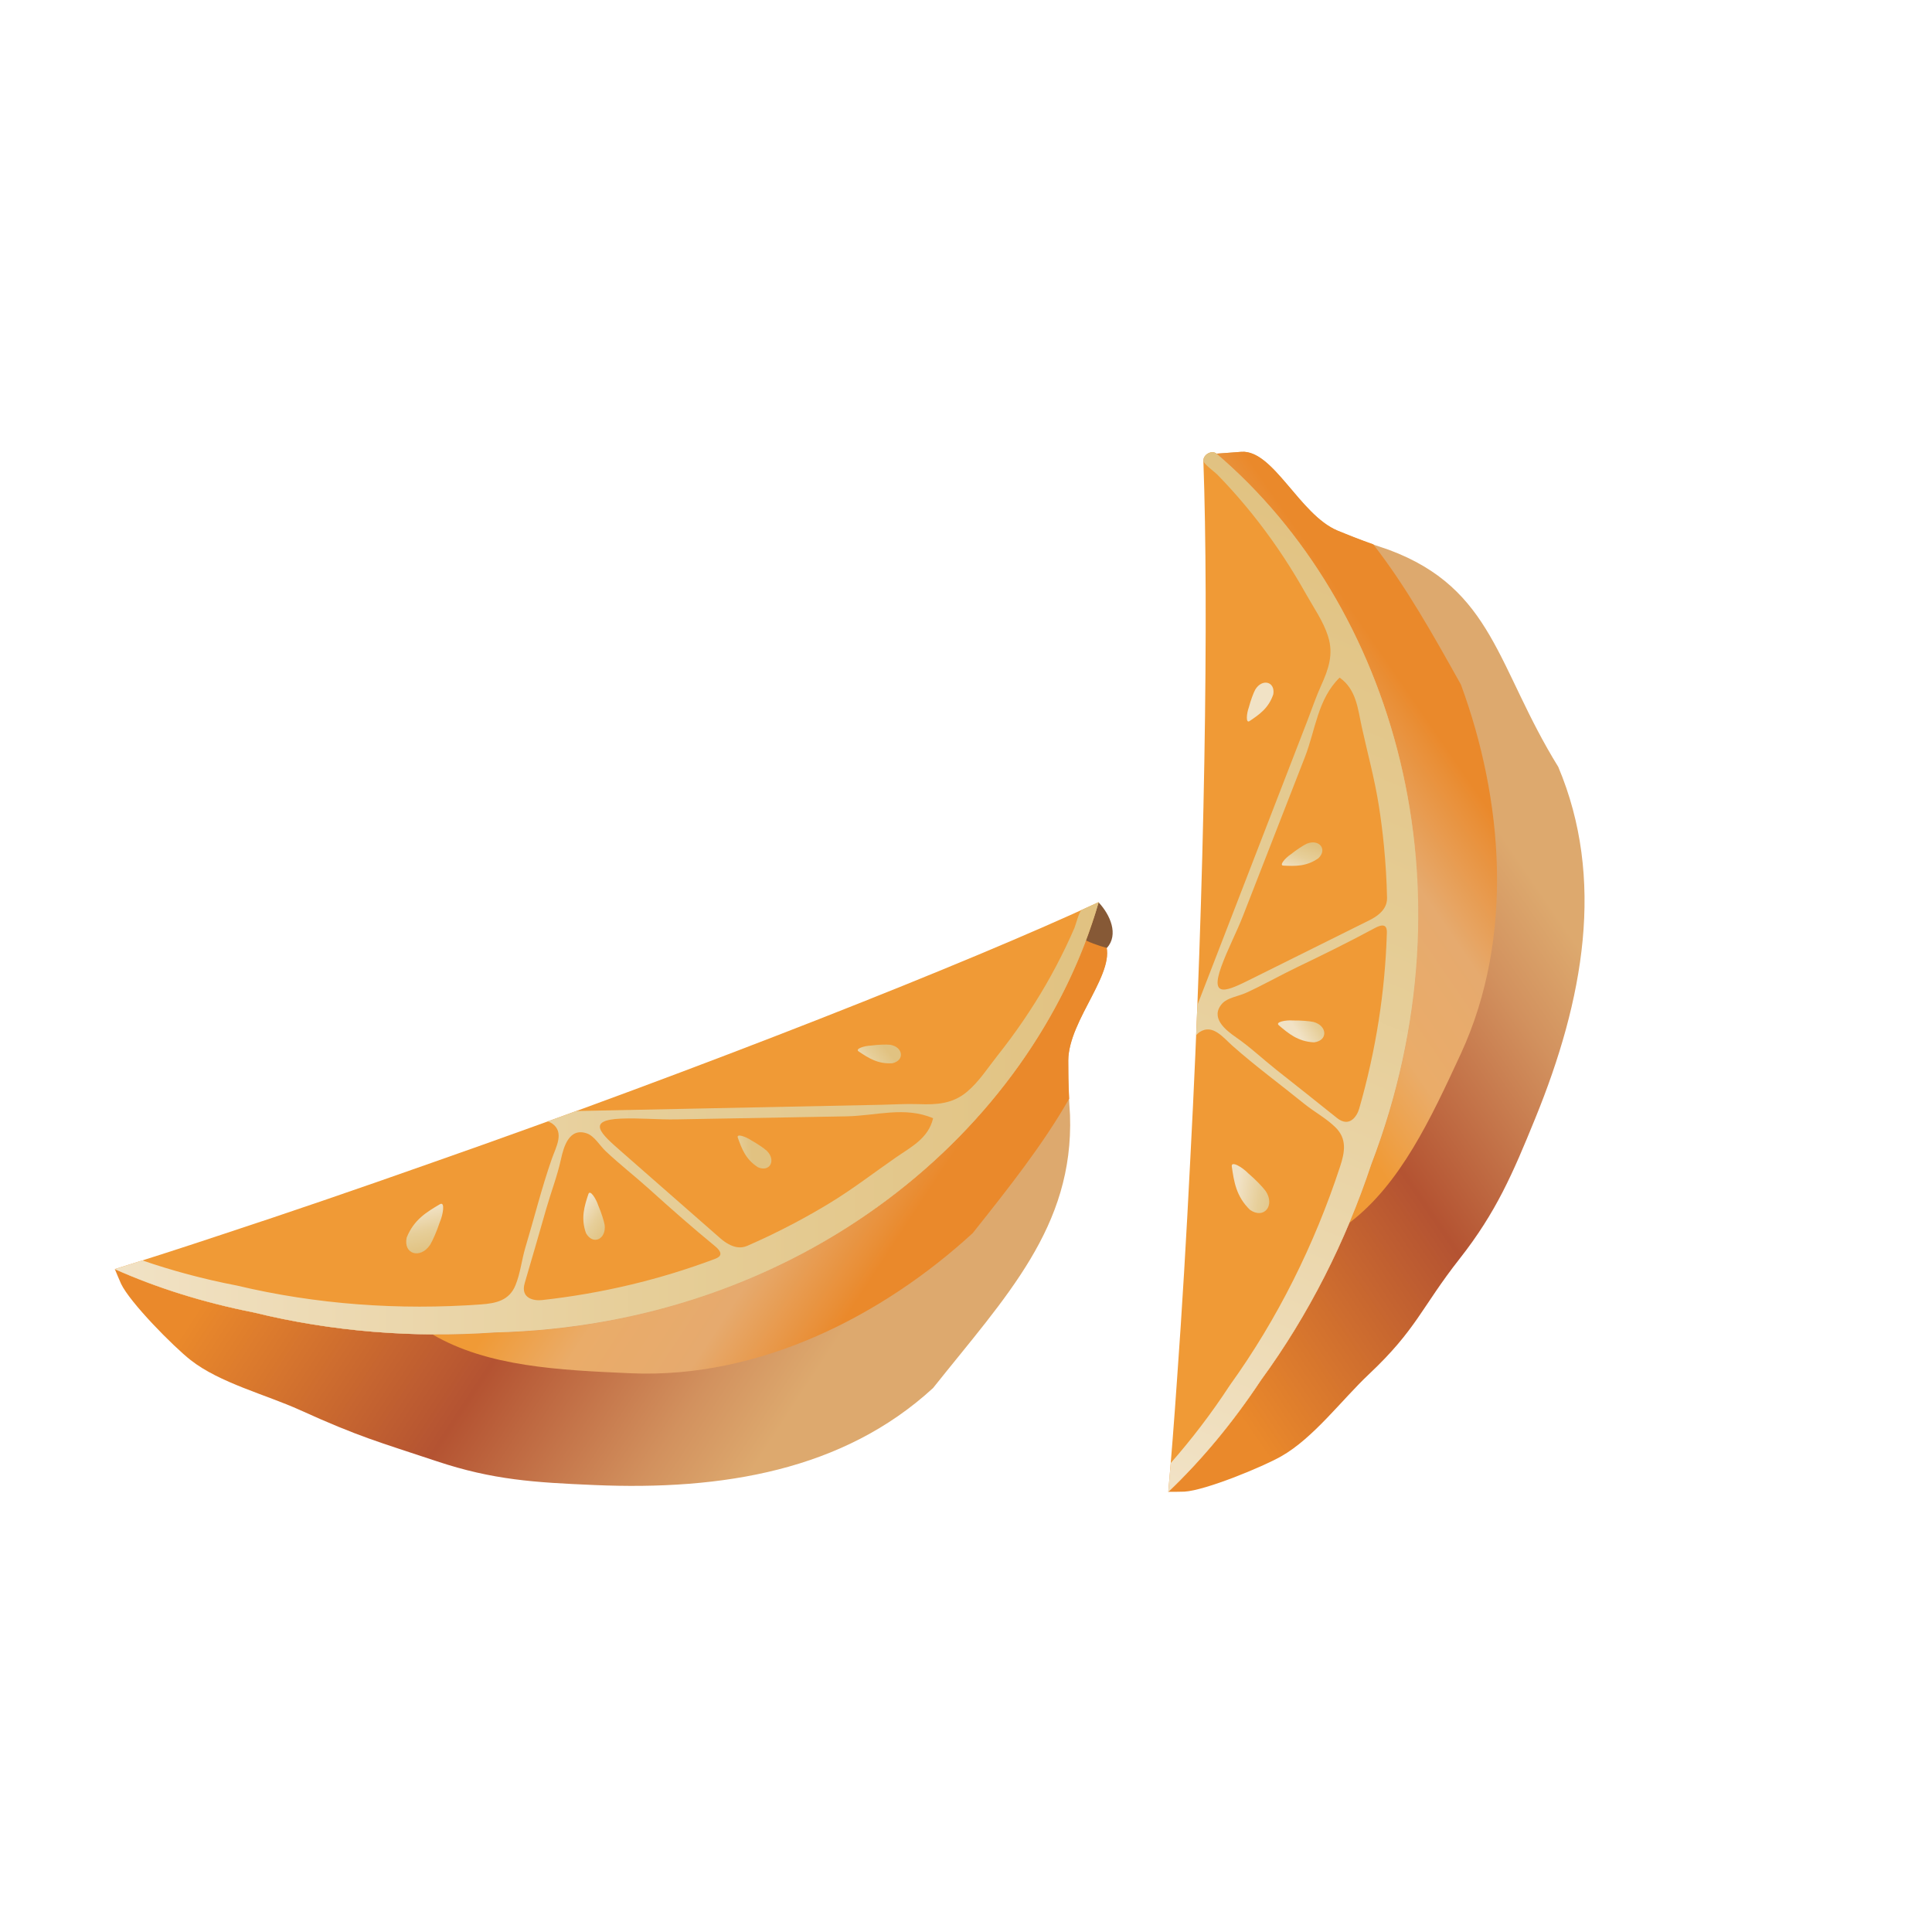 <?xml version="1.0" encoding="utf-8"?>
<!DOCTYPE svg PUBLIC "-//W3C//DTD SVG 1.1//EN" "http://www.w3.org/Graphics/SVG/1.1/DTD/svg11.dtd">
<svg version="1.1" xmlns="http://www.w3.org/2000/svg" xmlns:xlink="http://www.w3.org/1999/xlink" x="0px" y="0px" width="160px"
  height="160px" viewBox="0 0 160 160" enable-background="new 0 0 160 160" xml:space="preserve">
  <path fill="#F09A36" d="M90.997,74.707c-10.662,4.956-32.668,13.683-55.273,21.6
    c-6.065,2.144-11.904,4.144-17.15,5.868c-3.478,1.158-6.487,2.126-9.066,2.924
    c-0.002,0.002-0.006,0.003-0.009,0.003c0.005,0.002,0.009,0.003,0.012,0.006
    c3.45,1.534,7.27,2.748,11.493,3.583c6.483,1.594,13.263,2.121,19.957,1.661
    C66.293,109.745,85.541,93.621,90.997,74.707z"/>
  <linearGradient id="SVGID_1_" gradientUnits="userSpaceOnUse" x1="1096.376" y1="3575.856" x2="1052.423" y2="3588.707" gradientTransform="matrix(0.648 0.761 -0.761 0.648 2083.862 -3046.145)">
    <stop  offset="0" style="stop-color:#DDA96E"/>
    <stop  offset="0.158" style="stop-color:#D2915E"/>
    <stop  offset="0.489" style="stop-color:#B55533"/>
    <stop  offset="0.5" style="stop-color:#B45332"/>
    <stop  offset="1" style="stop-color:#EA892B"/>
  </linearGradient>
  <path fill="url(#SVGID_1_)" d="M77.273,114.95c6.03-7.574,11.656-13.329,11.341-22.604
    c-0.12-1.567-0.156-3.071-0.144-4.522c0.02-3.406,4.178-7.462,3.013-9.84
    c-0.092-0.192-0.559-1.102-0.93-1.863c-5.989,18.297-24.897,33.641-49.592,34.23
    c-6.694,0.461-13.475-0.066-19.957-1.661c-4.223-0.835-8.044-2.05-11.493-3.585
    c0.174,0.406,0.33,0.816,0.518,1.219c0.746,1.564,4.33,5.187,5.747,6.303
    c2.408,1.898,6.261,2.876,9.054,4.142c4.964,2.25,6.469,2.623,11.354,4.25
    c4.644,1.547,8.105,1.754,13.014,1.964C59.859,123.448,69.863,121.761,77.273,114.95z"/>
  <linearGradient id="SVGID_2_" gradientUnits="userSpaceOnUse" x1="1094.136" y1="3569.843" x2="1070.771" y2="3576.674" gradientTransform="matrix(0.648 0.761 -0.761 0.648 2083.862 -3046.145)">
    <stop  offset="0" style="stop-color:#EA892B"/>
    <stop  offset="0.058" style="stop-color:#E98F37"/>
    <stop  offset="0.348" style="stop-color:#E6AA6E"/>
    <stop  offset="0.708" style="stop-color:#EAAC69"/>
    <stop  offset="1" style="stop-color:#F09A36"/>
  </linearGradient>
  <path fill="url(#SVGID_2_)" d="M80.561,102.117c2.895-3.644,5.791-7.286,7.984-11.13
    c-0.057-1.087-0.074-2.145-0.075-3.163c0.02-3.406,4.178-7.462,3.013-9.84
    c-0.092-0.192-0.559-1.102-0.93-1.863c-5.989,18.297-24.897,33.641-49.592,34.23
    c-1.713,0.117-3.434,0.169-5.153,0.156c4.593,2.695,10.534,2.961,16.473,3.223
    C62.944,114.182,73.139,108.93,80.561,102.117z"/>
  <path fill="#865936" d="M89.937,77.885c0.801,0.389,1.737,0.617,1.737,0.617
    c0.978-1.106,0.283-2.73-0.697-3.777C90.67,75.787,90.331,76.842,89.937,77.885z"/>
  <linearGradient id="SVGID_3_" gradientUnits="userSpaceOnUse" x1="-1382.294" y1="1940.521" x2="-1380.072" y2="1943.029" gradientTransform="matrix(0.673 0.558 -0.627 0.965 2183.439 -1001.52)">
    <stop  offset="0" style="stop-color:#F1E2C5"/>
    <stop  offset="0.5" style="stop-color:#E7CF9B"/>
    <stop  offset="0.543" style="stop-color:#E6CE98"/>
    <stop  offset="1" style="stop-color:#E1C281"/>
  </linearGradient>
  <path fill="url(#SVGID_3_)" d="M35.61,103.107c-0.81,1.183-2.233,0.759-1.928-0.62
    c0.591-1.483,1.669-2.121,2.747-2.756c0.447-0.263,0.275,0.848-0.01,1.491
    C36.175,101.972,35.824,102.759,35.61,103.107z"/>
  <linearGradient id="SVGID_4_" gradientUnits="userSpaceOnUse" x1="-1627.76" y1="-734.583" x2="-1625.911" y2="-732.495" gradientTransform="matrix(0.874 -0.027 0.168 1.139 1594.497 892.409)">
    <stop  offset="0" style="stop-color:#F1E2C5"/>
    <stop  offset="0.5" style="stop-color:#E7CF9B"/>
    <stop  offset="0.543" style="stop-color:#E6CE98"/>
    <stop  offset="1" style="stop-color:#E1C281"/>
  </linearGradient>
  <path fill="url(#SVGID_4_)" d="M50.075,101.448c0.145,1.185-0.975,1.702-1.546,0.675
    c-0.448-1.252-0.127-2.243,0.198-3.234c0.134-0.41,0.638,0.38,0.816,0.936
    C49.803,100.428,50.016,101.112,50.075,101.448z"/>
  <linearGradient id="SVGID_5_" gradientUnits="userSpaceOnUse" x1="3315.956" y1="-3897.97" x2="3317.651" y2="-3896.057" gradientTransform="matrix(0.211 -0.849 1.142 0.147 3822.082 3475.527)">
    <stop  offset="0" style="stop-color:#F1E2C5"/>
    <stop  offset="0.5" style="stop-color:#E7CF9B"/>
    <stop  offset="0.543" style="stop-color:#E6CE98"/>
    <stop  offset="1" style="stop-color:#E1C281"/>
  </linearGradient>
  <path fill="url(#SVGID_5_)" d="M73.702,86.522c1.081,0.166,1.259,1.283,0.21,1.53
    c-1.215,0.084-2.009-0.445-2.802-0.977c-0.328-0.221,0.492-0.469,1.029-0.487
    C72.735,86.509,73.392,86.49,73.702,86.522z"/>
  <linearGradient id="SVGID_6_" gradientUnits="userSpaceOnUse" x1="289.113" y1="-2926.664" x2="290.807" y2="-2924.752" gradientTransform="matrix(0.674 -0.557 0.831 0.797 2296.755 2589.265)">
    <stop  offset="0" style="stop-color:#F1E2C5"/>
    <stop  offset="0.5" style="stop-color:#E7CF9B"/>
    <stop  offset="0.543" style="stop-color:#E6CE98"/>
    <stop  offset="1" style="stop-color:#E1C281"/>
  </linearGradient>
  <path fill="url(#SVGID_6_)" d="M63.515,95.315c0.769,0.777,0.25,1.781-0.74,1.355
    c-1.027-0.654-1.351-1.551-1.671-2.451c-0.135-0.373,0.674-0.084,1.116,0.22
    C62.744,94.73,63.285,95.104,63.515,95.315z"/>
  <path fill="none" d="M59.191,103.181c-1.84-1.507-3.644-3.098-5.409-4.691
    c-1.189-1.074-2.476-2.069-3.638-3.17c-0.45-0.427-0.918-1.231-1.521-1.448
    c-1.488-0.534-1.943,1.115-2.162,2.116c-0.309,1.411-0.824,2.732-1.222,4.117
    c-0.588,2.053-1.177,4.103-1.782,6.151c-0.38,1.29,0.786,1.482,1.409,1.414
    c5.042-0.556,9.811-1.715,14.242-3.374C59.423,104.177,60.131,103.95,59.191,103.181z"/>
  <path fill="none" d="M70.09,92.451c-4.701,0.083-9.401,0.17-14.1,0.252
    c-1.516,0.025-3.039-0.129-4.566-0.064c-2.926,0.124-1.641,1.262-0.006,2.694
    c2.736,2.397,5.471,4.795,8.206,7.193c1.039,0.91,1.779,0.859,2.263,0.648
    c1.328-0.579,2.634-1.209,3.916-1.888c0.988-0.524,1.962-1.077,2.917-1.657
    c1.898-1.153,3.635-2.498,5.454-3.76c1.262-0.875,2.718-1.591,3.098-3.26
    C74.927,91.603,72.536,92.408,70.09,92.451z"/>
  <path fill="none" d="M47.734,92.012c1.009-0.021,2.02-0.041,3.03-0.062
    c2.182-0.045,4.363-0.089,6.545-0.135c2.689-0.055,5.376-0.109,8.065-0.165
    c2.54-0.054,5.08-0.102,7.619-0.156c1.022-0.022,2.055-0.092,3.076-0.055
    c1.494,0.055,2.807-0.014,4.005-1.014c1.015-0.848,1.732-1.994,2.548-3.021
    c1.474-1.858,2.82-3.821,4.005-5.876c0.585-1.013,1.129-2.048,1.635-3.101
    c0.25-0.522,0.491-1.05,0.721-1.582c0.106-0.248,0.389-1.393,0.611-1.495
    c-9.036,4.102-24.686,10.378-41.872,16.661H47.734z"/>
  <linearGradient id="SVGID_7_" gradientUnits="userSpaceOnUse" x1="9.511" y1="92.609" x2="90.997" y2="92.609">
    <stop  offset="0" style="stop-color:#F1E2C5"/>
    <stop  offset="0.5" style="stop-color:#E7CF9B"/>
    <stop  offset="0.543" style="stop-color:#E6CE98"/>
    <stop  offset="1" style="stop-color:#E1C281"/>
  </linearGradient>
  <path fill="url(#SVGID_7_)" d="M89.593,75.35c-0.222,0.102-0.505,1.247-0.611,1.495
    c-0.23,0.532-0.471,1.06-0.721,1.582c-0.506,1.054-1.05,2.088-1.635,3.101
    c-1.185,2.055-2.53,4.018-4.005,5.876c-0.816,1.027-1.533,2.173-2.548,3.021
    c-1.197,1-2.511,1.069-4.005,1.014c-1.021-0.037-2.054,0.033-3.076,0.055
    c-2.539,0.054-5.078,0.102-7.619,0.156c-2.689,0.056-5.376,0.11-8.065,0.165
    c-2.182,0.046-4.363,0.089-6.545,0.135c-1.011,0.021-2.021,0.04-3.03,0.062h-0.014
    c-0.781,0.286-1.565,0.571-2.352,0.857c0.129,0.05,0.257,0.103,0.362,0.177
    c1.038,0.733,0.308,1.963-0.026,2.915c-0.843,2.407-1.457,4.9-2.191,7.342
    c-0.311,1.039-0.41,2.119-0.82,3.129c-0.516,1.271-1.612,1.504-2.856,1.594
    c-6.786,0.494-13.657,0.002-20.218-1.562c-2.787-0.534-5.383-1.242-7.832-2.083
    c-0.791,0.251-1.557,0.492-2.277,0.725c3.45,1.535,7.27,2.749,11.493,3.584
    c6.483,1.594,13.263,2.121,19.957,1.661c25.331-0.606,44.579-16.73,50.035-35.645
    C90.551,74.914,90.078,75.13,89.593,75.35z M59.107,104.295c-4.431,1.659-9.2,2.818-14.242,3.374
    c-0.622,0.068-1.789-0.124-1.409-1.414c0.605-2.048,1.194-4.098,1.782-6.151
    c0.398-1.385,0.913-2.707,1.222-4.117c0.22-1.001,0.674-2.65,2.162-2.116
    c0.603,0.218,1.07,1.021,1.521,1.448c1.162,1.1,2.449,2.095,3.638,3.17
    c1.765,1.593,3.569,3.185,5.409,4.691C60.131,103.95,59.423,104.177,59.107,104.295z M74.175,95.869
    c-1.82,1.262-3.557,2.608-5.454,3.76c-0.955,0.58-1.929,1.133-2.917,1.657
    c-1.282,0.679-2.588,1.309-3.916,1.888c-0.484,0.211-1.224,0.262-2.263-0.648
    c-2.735-2.398-5.47-4.796-8.206-7.193c-1.635-1.432-2.921-2.57,0.006-2.694
    c1.526-0.064,3.05,0.09,4.566,0.064c4.699-0.082,9.4-0.169,14.1-0.252
    c2.445-0.043,4.836-0.849,7.183,0.157C76.893,94.278,75.437,94.993,74.175,95.869z"/>
  <path fill="#F09A36" d="M89.593,75.35c0.485-0.221,0.958-0.436,1.404-0.644
    c-0.446,0.208-0.919,0.423-1.403,0.643L89.593,75.35z"/>
  <path fill="#F09A36" d="M99.658,38.166c0.445,12.192,0.131,34.879-1.081,57.791
    c-0.321,6.425-0.689,12.586-1.087,18.093c-0.251,3.657-0.499,6.809-0.741,9.497
    c0.001,0.003,0.001,0.006,0,0.01c0.003-0.004,0.007-0.007,0.011-0.01
    c2.73-2.608,5.304-5.681,7.681-9.27c3.938-5.391,7-11.463,9.118-17.83
    c8.835-23.067,1.831-46.389-12.815-58.881C100.366,37.245,99.639,37.631,99.658,38.166z"/>
  <linearGradient id="SVGID_8_" gradientUnits="userSpaceOnUse" x1="91.135" y1="-128.329" x2="47.795" y2="-115.658" gradientTransform="matrix(0.951 -0.311 0.311 0.951 75.555 216.469)">
    <stop  offset="0" style="stop-color:#DDA96E"/>
    <stop  offset="0.158" style="stop-color:#D2915E"/>
    <stop  offset="0.489" style="stop-color:#B55533"/>
    <stop  offset="0.5" style="stop-color:#B45332"/>
    <stop  offset="1" style="stop-color:#EA892B"/>
  </linearGradient>
  <path fill="url(#SVGID_8_)" d="M129.049,63.51c-5.093-8.234-5.343-14.75-14.043-17.982
    c-1.496-0.485-2.9-1.023-4.237-1.585c-3.143-1.313-5.316-6.699-7.958-6.526
    c-0.213,0.012-1.232,0.098-2.078,0.153c14.65,12.491,21.662,35.811,12.825,58.878
    c-2.118,6.367-5.18,12.439-9.118,17.83c-2.377,3.589-4.953,6.662-7.683,9.27
    c0.442-0.007,0.88,0.004,1.325-0.016c1.73-0.095,6.443-2.035,8.014-2.921
    c2.67-1.507,5.039-4.699,7.271-6.802c3.967-3.737,4.338-5.525,7.52-9.574
    c3.023-3.848,4.388-7.036,6.243-11.585C131.167,82.771,132.957,72.785,129.049,63.51z"/>
  <linearGradient id="SVGID_9_" gradientUnits="userSpaceOnUse" x1="89.621" y1="-134.555" x2="66.257" y2="-127.724" gradientTransform="matrix(0.951 -0.311 0.311 0.951 75.555 216.469)">
    <stop  offset="0" style="stop-color:#EA892B"/>
    <stop  offset="0.058" style="stop-color:#E98F37"/>
    <stop  offset="0.348" style="stop-color:#E6AA6E"/>
    <stop  offset="0.708" style="stop-color:#EAAC69"/>
    <stop  offset="1" style="stop-color:#F09A36"/>
  </linearGradient>
  <path fill="url(#SVGID_9_)" d="M120.985,56.69c-2.271-4.062-4.539-8.126-7.262-11.614
    c-1.027-0.361-2.013-0.747-2.954-1.133c-3.143-1.313-5.316-6.699-7.958-6.526
    c-0.213,0.012-1.232,0.098-2.078,0.153c14.65,12.491,21.662,35.811,12.825,58.878
    c-0.543,1.629-1.149,3.241-1.814,4.826c4.239-3.224,6.741-8.619,9.24-14.013
    C125.454,77.568,124.468,66.143,120.985,56.69z"/>
  <linearGradient id="SVGID_10_" gradientUnits="userSpaceOnUse" x1="-1276.989" y1="-1401.632" x2="-1274.767" y2="-1399.124" gradientTransform="matrix(0.772 -0.411 0.654 0.947 2005.011 900.875)">
    <stop  offset="0" style="stop-color:#F1E2C5"/>
    <stop  offset="0.5" style="stop-color:#E7CF9B"/>
    <stop  offset="0.543" style="stop-color:#E6CE98"/>
    <stop  offset="1" style="stop-color:#E1C281"/>
  </linearGradient>
  <path fill="url(#SVGID_10_)" d="M104.824,98.646c0.787,1.199-0.146,2.353-1.306,1.548
    c-1.148-1.11-1.328-2.35-1.506-3.588c-0.074-0.514,0.889,0.067,1.375,0.575
    C103.989,97.692,104.583,98.316,104.824,98.646z"/>
  <linearGradient id="SVGID_11_" gradientUnits="userSpaceOnUse" x1="1374.643" y1="-3444.1" x2="1376.492" y2="-3442.012" gradientTransform="matrix(0.307 -0.819 1.117 0.277 3532.747 2165.717)">
    <stop  offset="0" style="stop-color:#F1E2C5"/>
    <stop  offset="0.5" style="stop-color:#E7CF9B"/>
    <stop  offset="0.543" style="stop-color:#E6CE98"/>
    <stop  offset="1" style="stop-color:#E1C281"/>
  </linearGradient>
  <path fill="url(#SVGID_11_)" d="M108.785,84.635c1.151,0.316,1.205,1.55,0.037,1.687
    c-1.328-0.061-2.122-0.735-2.916-1.412c-0.329-0.279,0.594-0.446,1.176-0.399
    C107.738,84.5,108.452,84.562,108.785,84.635z"/>
  <linearGradient id="SVGID_12_" gradientUnits="userSpaceOnUse" x1="7251.774" y1="-2726.452" x2="7253.469" y2="-2724.539" gradientTransform="matrix(-0.705 -0.518 0.57 -1 6768.534 1086.421)">
    <stop  offset="0" style="stop-color:#F1E2C5"/>
    <stop  offset="0.5" style="stop-color:#E7CF9B"/>
    <stop  offset="0.543" style="stop-color:#E6CE98"/>
    <stop  offset="1" style="stop-color:#E1C281"/>
  </linearGradient>
  <path fill="url(#SVGID_12_)" d="M103.955,57.109c0.564-0.936,1.665-0.677,1.495,0.386
    c-0.384,1.156-1.175,1.689-1.967,2.221c-0.329,0.22-0.247-0.633-0.06-1.136
    C103.575,57.999,103.807,57.383,103.955,57.109z"/>
  <linearGradient id="SVGID_13_" gradientUnits="userSpaceOnUse" x1="4648.117" y1="-3854.908" x2="4649.811" y2="-3852.996" gradientTransform="matrix(-0.259 -0.835 1.053 -0.465 5369.34 2160.518)">
    <stop  offset="0" style="stop-color:#F1E2C5"/>
    <stop  offset="0.5" style="stop-color:#E7CF9B"/>
    <stop  offset="0.543" style="stop-color:#E6CE98"/>
    <stop  offset="1" style="stop-color:#E1C281"/>
  </linearGradient>
  <path fill="url(#SVGID_13_)" d="M108.218,69.873c1.011-0.416,1.743,0.445,0.972,1.199
    c-0.995,0.702-1.948,0.66-2.902,0.615c-0.396-0.018,0.178-0.656,0.627-0.949
    C107.384,70.364,107.935,70.006,108.218,69.873z"/>
  <path fill="none" d="M113.851,76.861c-2.092,1.129-4.25,2.193-6.394,3.221
    c-1.446,0.691-2.854,1.504-4.314,2.161c-0.566,0.255-1.487,0.381-1.918,0.857
    c-1.059,1.173,0.293,2.221,1.136,2.805c1.187,0.822,2.214,1.8,3.344,2.694
    c1.675,1.324,3.349,2.647,5.013,3.985c1.049,0.841,1.67-0.165,1.843-0.766
    c1.401-4.875,2.14-9.726,2.289-14.456C114.861,77.025,114.92,76.283,113.851,76.861z"/>
  <path fill="none" d="M108.067,62.702c-1.709,4.38-3.415,8.761-5.124,13.139
    c-0.552,1.412-1.274,2.763-1.794,4.199c-0.997,2.754,0.544,1.997,2.49,1.029
    c3.257-1.62,6.513-3.24,9.771-4.858c1.237-0.615,1.471-1.319,1.46-1.847
    c-0.031-1.448-0.118-2.896-0.259-4.34c-0.109-1.113-0.251-2.225-0.425-3.328
    c-0.345-2.194-0.93-4.311-1.405-6.474c-0.33-1.499-0.439-3.118-1.838-4.104
    C109.119,57.906,108.956,60.424,108.067,62.702z"/>
  <path fill="none" d="M99.167,83.216c0.364-0.942,0.729-1.884,1.094-2.827
    c0.787-2.036,1.576-4.07,2.362-6.106c0.97-2.508,1.941-5.014,2.91-7.523
    c0.916-2.37,1.835-4.737,2.75-7.106c0.368-0.954,0.697-1.936,1.118-2.866
    c0.618-1.361,1.054-2.603,0.583-4.089c-0.398-1.261-1.186-2.36-1.826-3.505
    c-1.158-2.07-2.463-4.061-3.914-5.937c-0.715-0.926-1.465-1.822-2.248-2.691
    c-0.388-0.429-0.784-0.853-1.189-1.267c-0.189-0.192-1.141-0.889-1.15-1.133
    c0.362,9.916,0.221,26.777-0.496,45.062C99.163,83.225,99.167,83.216,99.167,83.216z"/>
  <linearGradient id="SVGID_14_" gradientUnits="userSpaceOnUse" x1="2178.183" y1="-3073.904" x2="2259.258" y2="-3073.904" gradientTransform="matrix(0.38 -0.925 0.925 0.38 2101.341 3301.508)">
    <stop  offset="0" style="stop-color:#F1E2C5"/>
    <stop  offset="0.5" style="stop-color:#E7CF9B"/>
    <stop  offset="0.543" style="stop-color:#E6CE98"/>
    <stop  offset="1" style="stop-color:#E1C281"/>
  </linearGradient>
  <path fill="url(#SVGID_14_)" d="M99.658,38.166c0.01,0.243,0.961,0.94,1.15,1.133
    c0.406,0.415,0.802,0.838,1.189,1.267c0.782,0.868,1.533,1.765,2.248,2.691
    c1.451,1.876,2.755,3.867,3.914,5.937c0.64,1.145,1.427,2.244,1.826,3.505
    c0.471,1.487,0.035,2.728-0.583,4.089c-0.421,0.93-0.75,1.912-1.118,2.866
    c-0.915,2.369-1.834,4.736-2.75,7.106c-0.969,2.509-1.94,5.015-2.91,7.523
    c-0.786,2.036-1.575,4.07-2.362,6.106c-0.365,0.943-0.73,1.885-1.094,2.827
    c0,0-0.004,0.009-0.005,0.012c-0.033,0.831-0.067,1.665-0.102,2.501
    c0.095-0.1,0.193-0.199,0.302-0.268c1.072-0.681,1.932,0.461,2.687,1.132
    c1.906,1.694,3.978,3.209,5.958,4.816c0.844,0.682,1.805,1.184,2.584,1.948
    c0.979,0.96,0.779,2.063,0.39,3.247c-2.121,6.465-5.187,12.634-9.126,18.109
    c-1.553,2.375-3.195,4.508-4.902,6.453c-0.068,0.827-0.136,1.628-0.195,2.381
    c2.732-2.608,5.306-5.68,7.683-9.27c3.937-5.391,7-11.463,9.118-17.83
    c8.835-23.067,1.831-46.389-12.815-58.881C100.366,37.245,99.637,37.633,99.658,38.166z
     M114.85,77.362c-0.149,4.729-0.888,9.58-2.289,14.456c-0.173,0.601-0.794,1.607-1.843,0.766
    c-1.664-1.338-3.338-2.661-5.013-3.985c-1.129-0.895-2.157-1.873-3.344-2.694
    c-0.843-0.584-2.195-1.631-1.136-2.805c0.431-0.475,1.352-0.602,1.918-0.857
    c1.459-0.657,2.868-1.469,4.314-2.161c2.144-1.028,4.302-2.092,6.394-3.221
    C114.92,76.283,114.861,77.025,114.85,77.362z M112.78,60.222c0.476,2.163,1.06,4.281,1.405,6.474
    c0.175,1.103,0.316,2.215,0.425,3.328c0.141,1.444,0.228,2.891,0.259,4.34
    c0.011,0.528-0.223,1.232-1.46,1.847c-3.258,1.619-6.514,3.238-9.771,4.858
    c-1.946,0.968-3.487,1.725-2.49-1.029c0.52-1.437,1.242-2.787,1.794-4.199
    c1.71-4.379,3.415-8.759,5.124-13.139c0.889-2.278,1.052-4.796,2.875-6.585
    C112.341,57.104,112.449,58.723,112.78,60.222z"/>

</svg>
